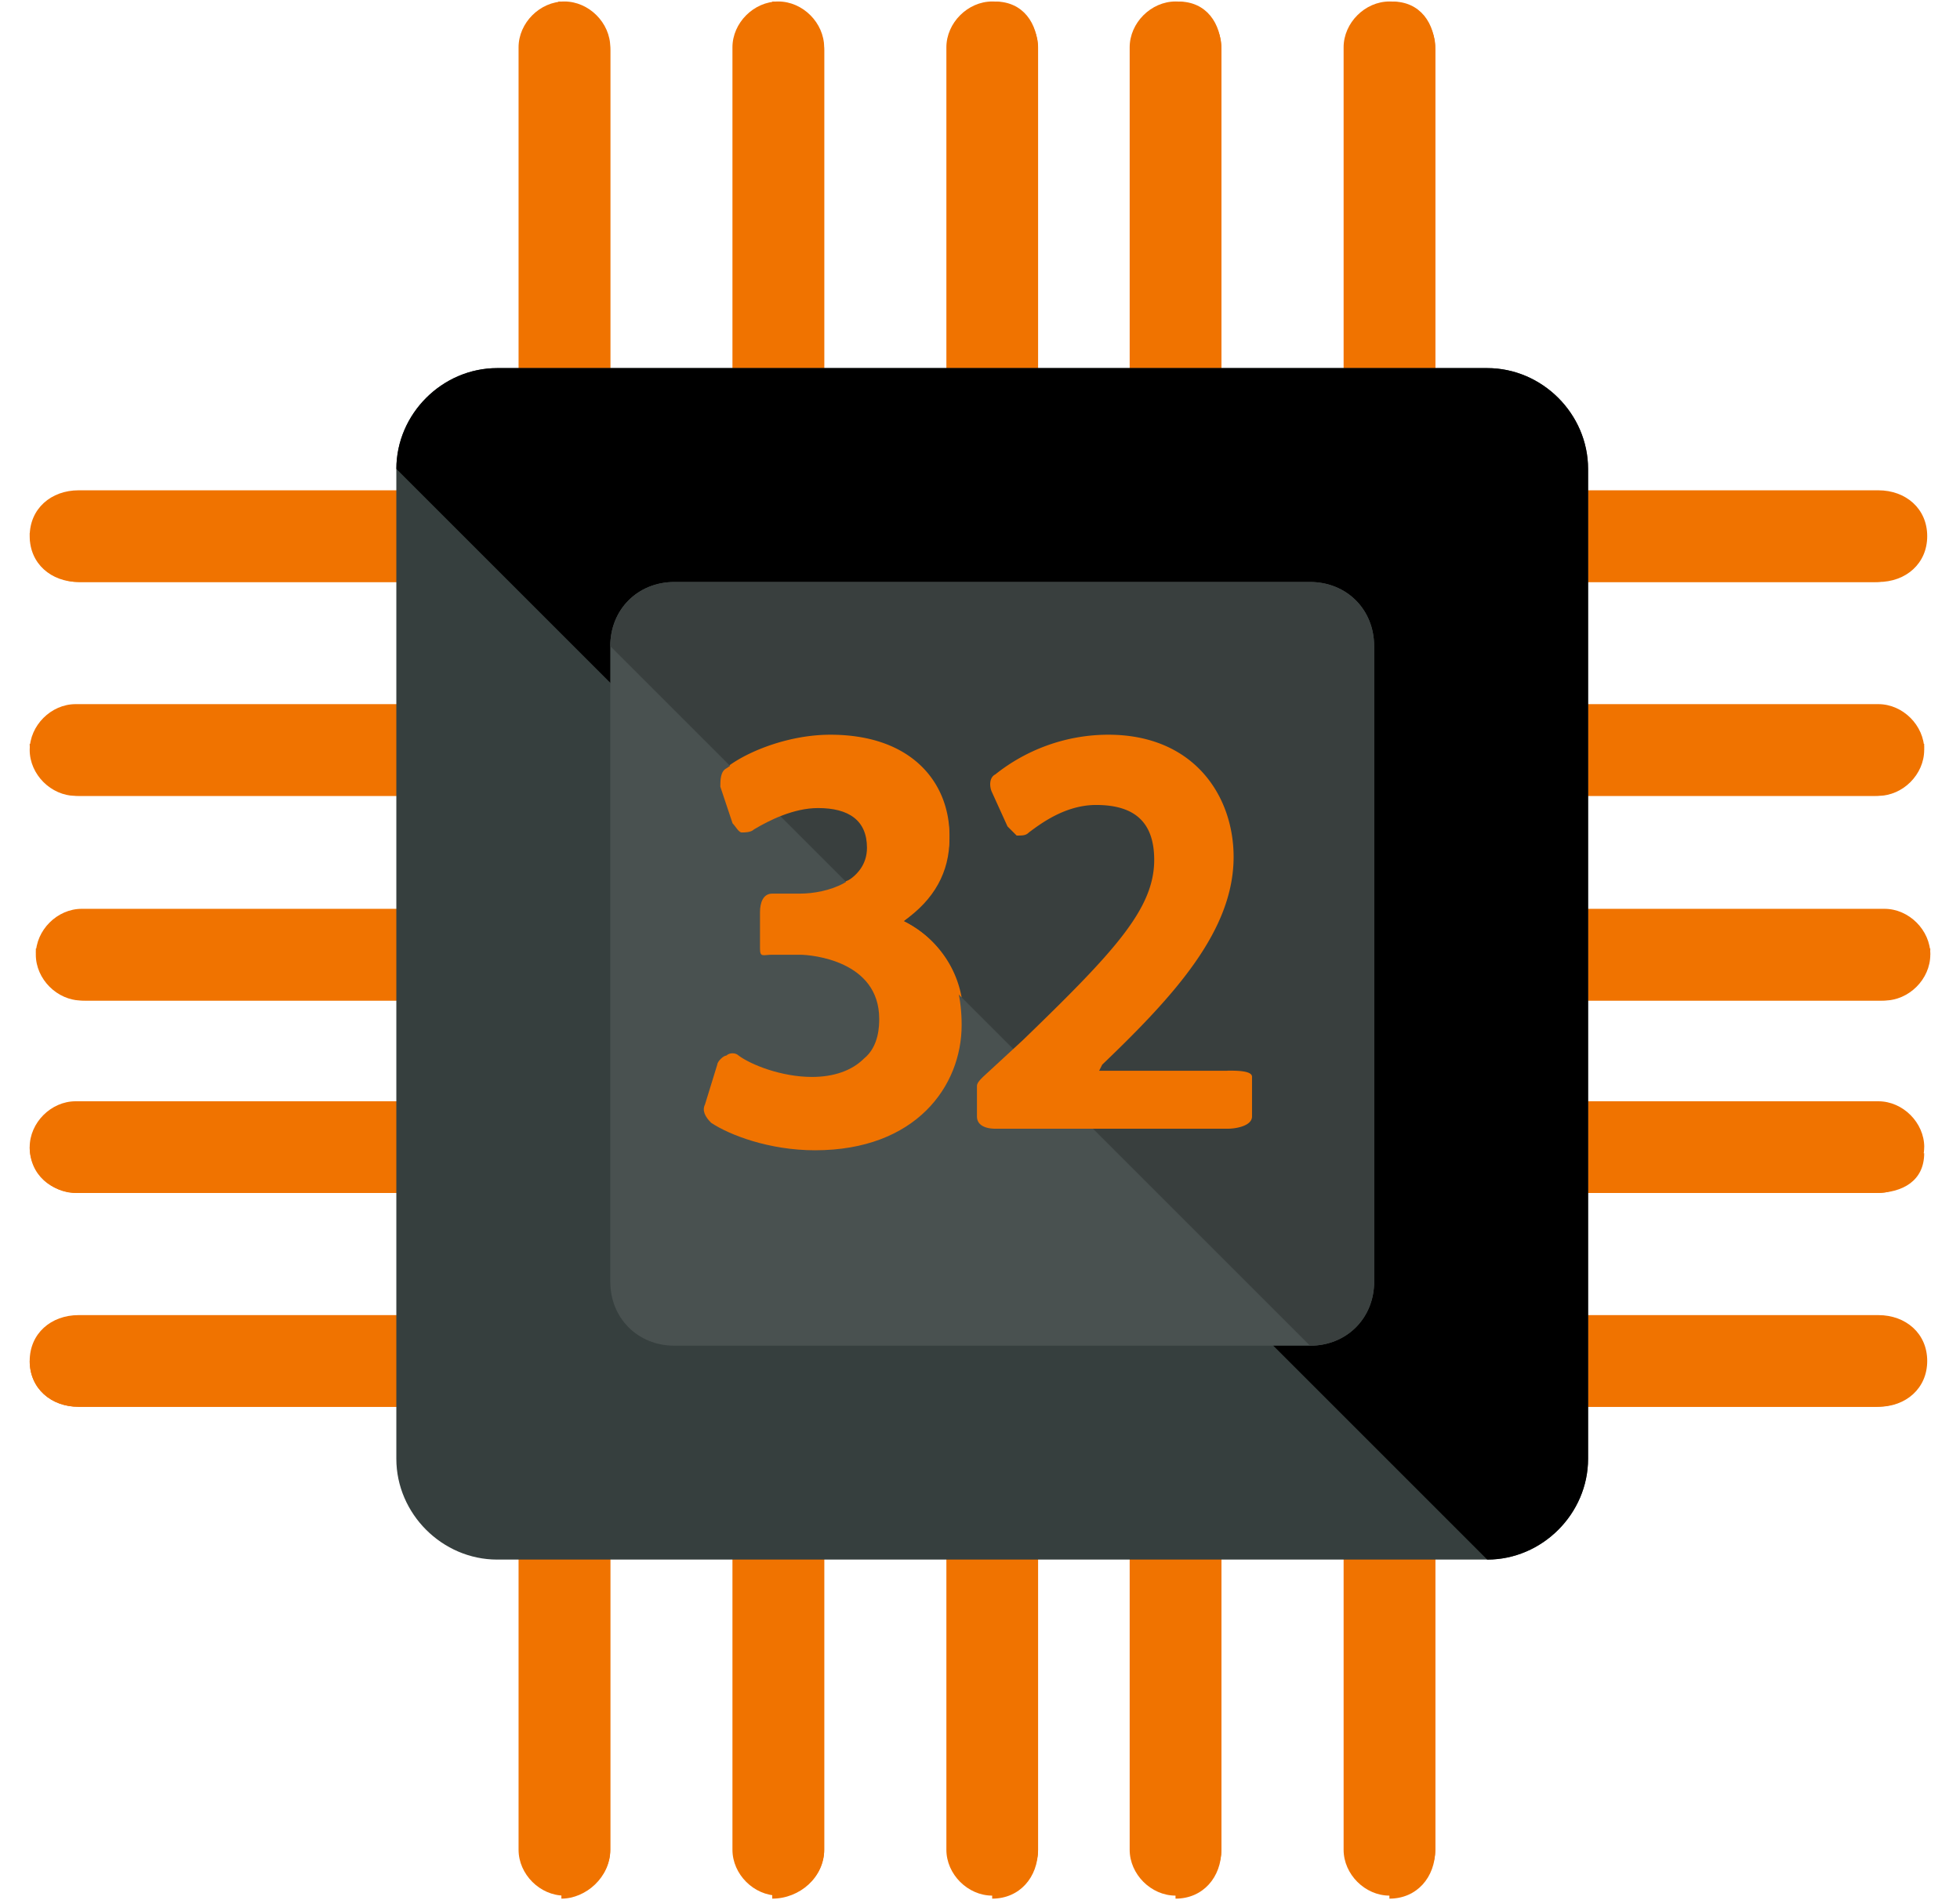 <svg xmlns="http://www.w3.org/2000/svg" xmlns:xlink="http://www.w3.org/1999/xlink" width="33" height="32" fill="none" xmlns:v="https://vecta.io/nano"><g clip-path="url(#A)"><g fill="#f07300"><use xlink:href="#B"/><path d="M9.4.026c.463 0 .875.36.875.823v30.302c0 .463-.412.823-.823.823m4.424-.823c0 .412-.36.772-.772.772s-.772-.36-.772-.772V.797c0-.412.36-.772.772-.772s.772.36.772.772v30.354z"/><path d="M13.002.026c.412 0 .875.36.875.823v30.302c0 .463-.412.823-.875.823m7.562-.823c0 .412-.36.772-.772.772s-.772-.36-.772-.772V.797c0-.412.36-.772.772-.772s.772.36.772.772v30.354zm3.602 0c0 .412-.36.772-.772.772s-.772-.36-.772-.772V.797c0-.412.36-.772.772-.772s.772.36.772.772v30.354z"/><use xlink:href="#C"/><path d="M19.844.026c.463 0 .72.36.72.823v30.302c0 .463-.309.823-.772.823m-2.314-.823c0 .412-.36.772-.772.772s-.772-.36-.772-.772V.797c0-.412.36-.772.772-.772s.772.36.772.772v30.354z"/><path d="M16.757.026c.463 0 .72.36.72.823v30.302c0 .463-.309.823-.772.823"/><path d="M1.323 9.801C.86 9.801.5 9.492.5 9.029s.36-.772.823-.772h30.302c.463 0 .823.309.823.772s-.36.772-.823.772H1.323z"/><path d="M32.397 8.926c0 .463-.36.875-.823.875H1.323C.86 9.801.5 9.389.5 8.977"/><use xlink:href="#D"/><path d="M32.397 12.527c0 .463-.36.875-.823.875H1.323c-.463 0-.823-.412-.823-.875m32 3.55c0 .412-.36.772-.772.772H1.375c-.412 0-.772-.36-.772-.772s.36-.772.772-.772h30.354c.412 0 .772.36.772.772z"/><path d="M32.5 15.974c0 .463-.36.875-.823.875H1.426c-.463 0-.823-.412-.823-.875m31.794 3.344c0 .412-.36.772-.772.772H1.272c-.412 0-.772-.36-.772-.772s.36-.772.772-.772h30.354c.412 0 .772.36.772.772z"/><path d="M32.397 19.421c0 .463-.36.669-.823.669H1.323c-.463 0-.823-.309-.823-.772m.823 4.373c-.463 0-.823-.309-.823-.772s.36-.772.823-.772h30.302c.463 0 .823.309.823.772s-.36.772-.823.772H1.323z"/><path d="M32.397 22.971c0 .463-.36.72-.823.72H1.323c-.463 0-.823-.309-.823-.772"/></g><path d="M26.738 24.566c0 .926-.772 1.698-1.698 1.698H8.371c-.926 0-1.698-.772-1.698-1.698V7.897c0-.926.772-1.698 1.698-1.698H25.04c.926 0 1.698.772 1.698 1.698v16.669z" fill="#363f3e"/><path d="M6.674 7.897c0-.926.772-1.698 1.698-1.698H25.04c.926 0 1.698.772 1.698 1.698v16.669c0 .926-.772 1.698-1.698 1.698" fill="#000"/><path d="M23.137 21.582c0 .617-.463 1.08-1.08 1.08H11.355c-.617 0-1.08-.463-1.08-1.08V10.881c0-.617.463-1.08 1.08-1.08h10.701c.617 0 1.08.463 1.08 1.08v10.701h0z" fill="#495150"/><path d="M10.275 10.881c0-.617.463-1.08 1.08-1.08h10.701c.617 0 1.08.463 1.08 1.08v10.701c0 .617-.463 1.08-1.08 1.08" fill="#393f3e"/><g fill="#f07300"><path d="M15.214 15.511c.515-.36.772-.823.772-1.389 0-.875-.617-1.698-2.006-1.698-.72 0-1.389.257-1.749.515-.103.051-.103.206-.103.309l.206.617c.051.051.103.154.154.154s.154 0 .206-.051c.257-.154.669-.36 1.08-.36.515 0 .823.206.823.669 0 .566-.669.772-1.132.772h-.463c-.154 0-.206.154-.206.309v.617c0 .154.052.103.206.103h.463c.206 0 1.338.103 1.338 1.08 0 .103 0 .463-.257.669-.206.206-.514.309-.875.309-.514 0-1.029-.206-1.235-.36-.051-.051-.154-.051-.206 0-.051 0-.154.103-.154.154l-.206.669c-.051.103 0 .206.103.309.309.206.978.463 1.749.463 1.698 0 2.469-1.08 2.469-2.109 0-.875-.36-1.441-.977-1.749z"/><path d="M15.986 14.071c0-.875-.617-1.698-2.006-1.698-.669 0-1.338.257-1.698.515l.823.823c.206-.103.463-.154.72-.154.515 0 .823.257.823.669a.62.62 0 0 1-.412.617l1.955 1.955c-.103-.566-.463-1.029-.977-1.286.463-.36.772-.875.772-1.44zm4.681 3.961h-2.161l.052-.103c1.235-1.183 2.212-2.264 2.212-3.498 0-1.029-.669-2.058-2.109-2.058-.72 0-1.389.257-1.904.669-.103.051-.103.206-.051.309l.257.566.154.154c.103 0 .154 0 .206-.052.206-.154.617-.463 1.132-.463.669 0 .978.309.978.926 0 .823-.669 1.543-2.212 3.035l-.669.617c-.051.051-.103.103-.103.154v.514c0 .154.154.206.309.206h3.91c.154 0 .412-.051.412-.206v-.669c0-.103-.257-.103-.412-.103z"/></g></g><defs><clipPath id="A"><path fill="#fff" transform="translate(.5)" d="M0 0h32v32H0z"/></clipPath><path id="B" d="M10.275 31.151c0 .412-.36.772-.772.772s-.772-.36-.772-.772V.797c0-.412.36-.772.772-.772s.772.36.772.772v30.354z"/><path id="C" d="M23.445.026c.463 0 .72.36.72.823v30.302c0 .463-.309.823-.772.823"/><path id="D" d="M32.397 12.63c0 .412-.36.772-.772.772H1.272c-.412 0-.772-.36-.772-.772s.36-.772.772-.772h30.354c.412 0 .772.36.772.772z"/></defs></svg>